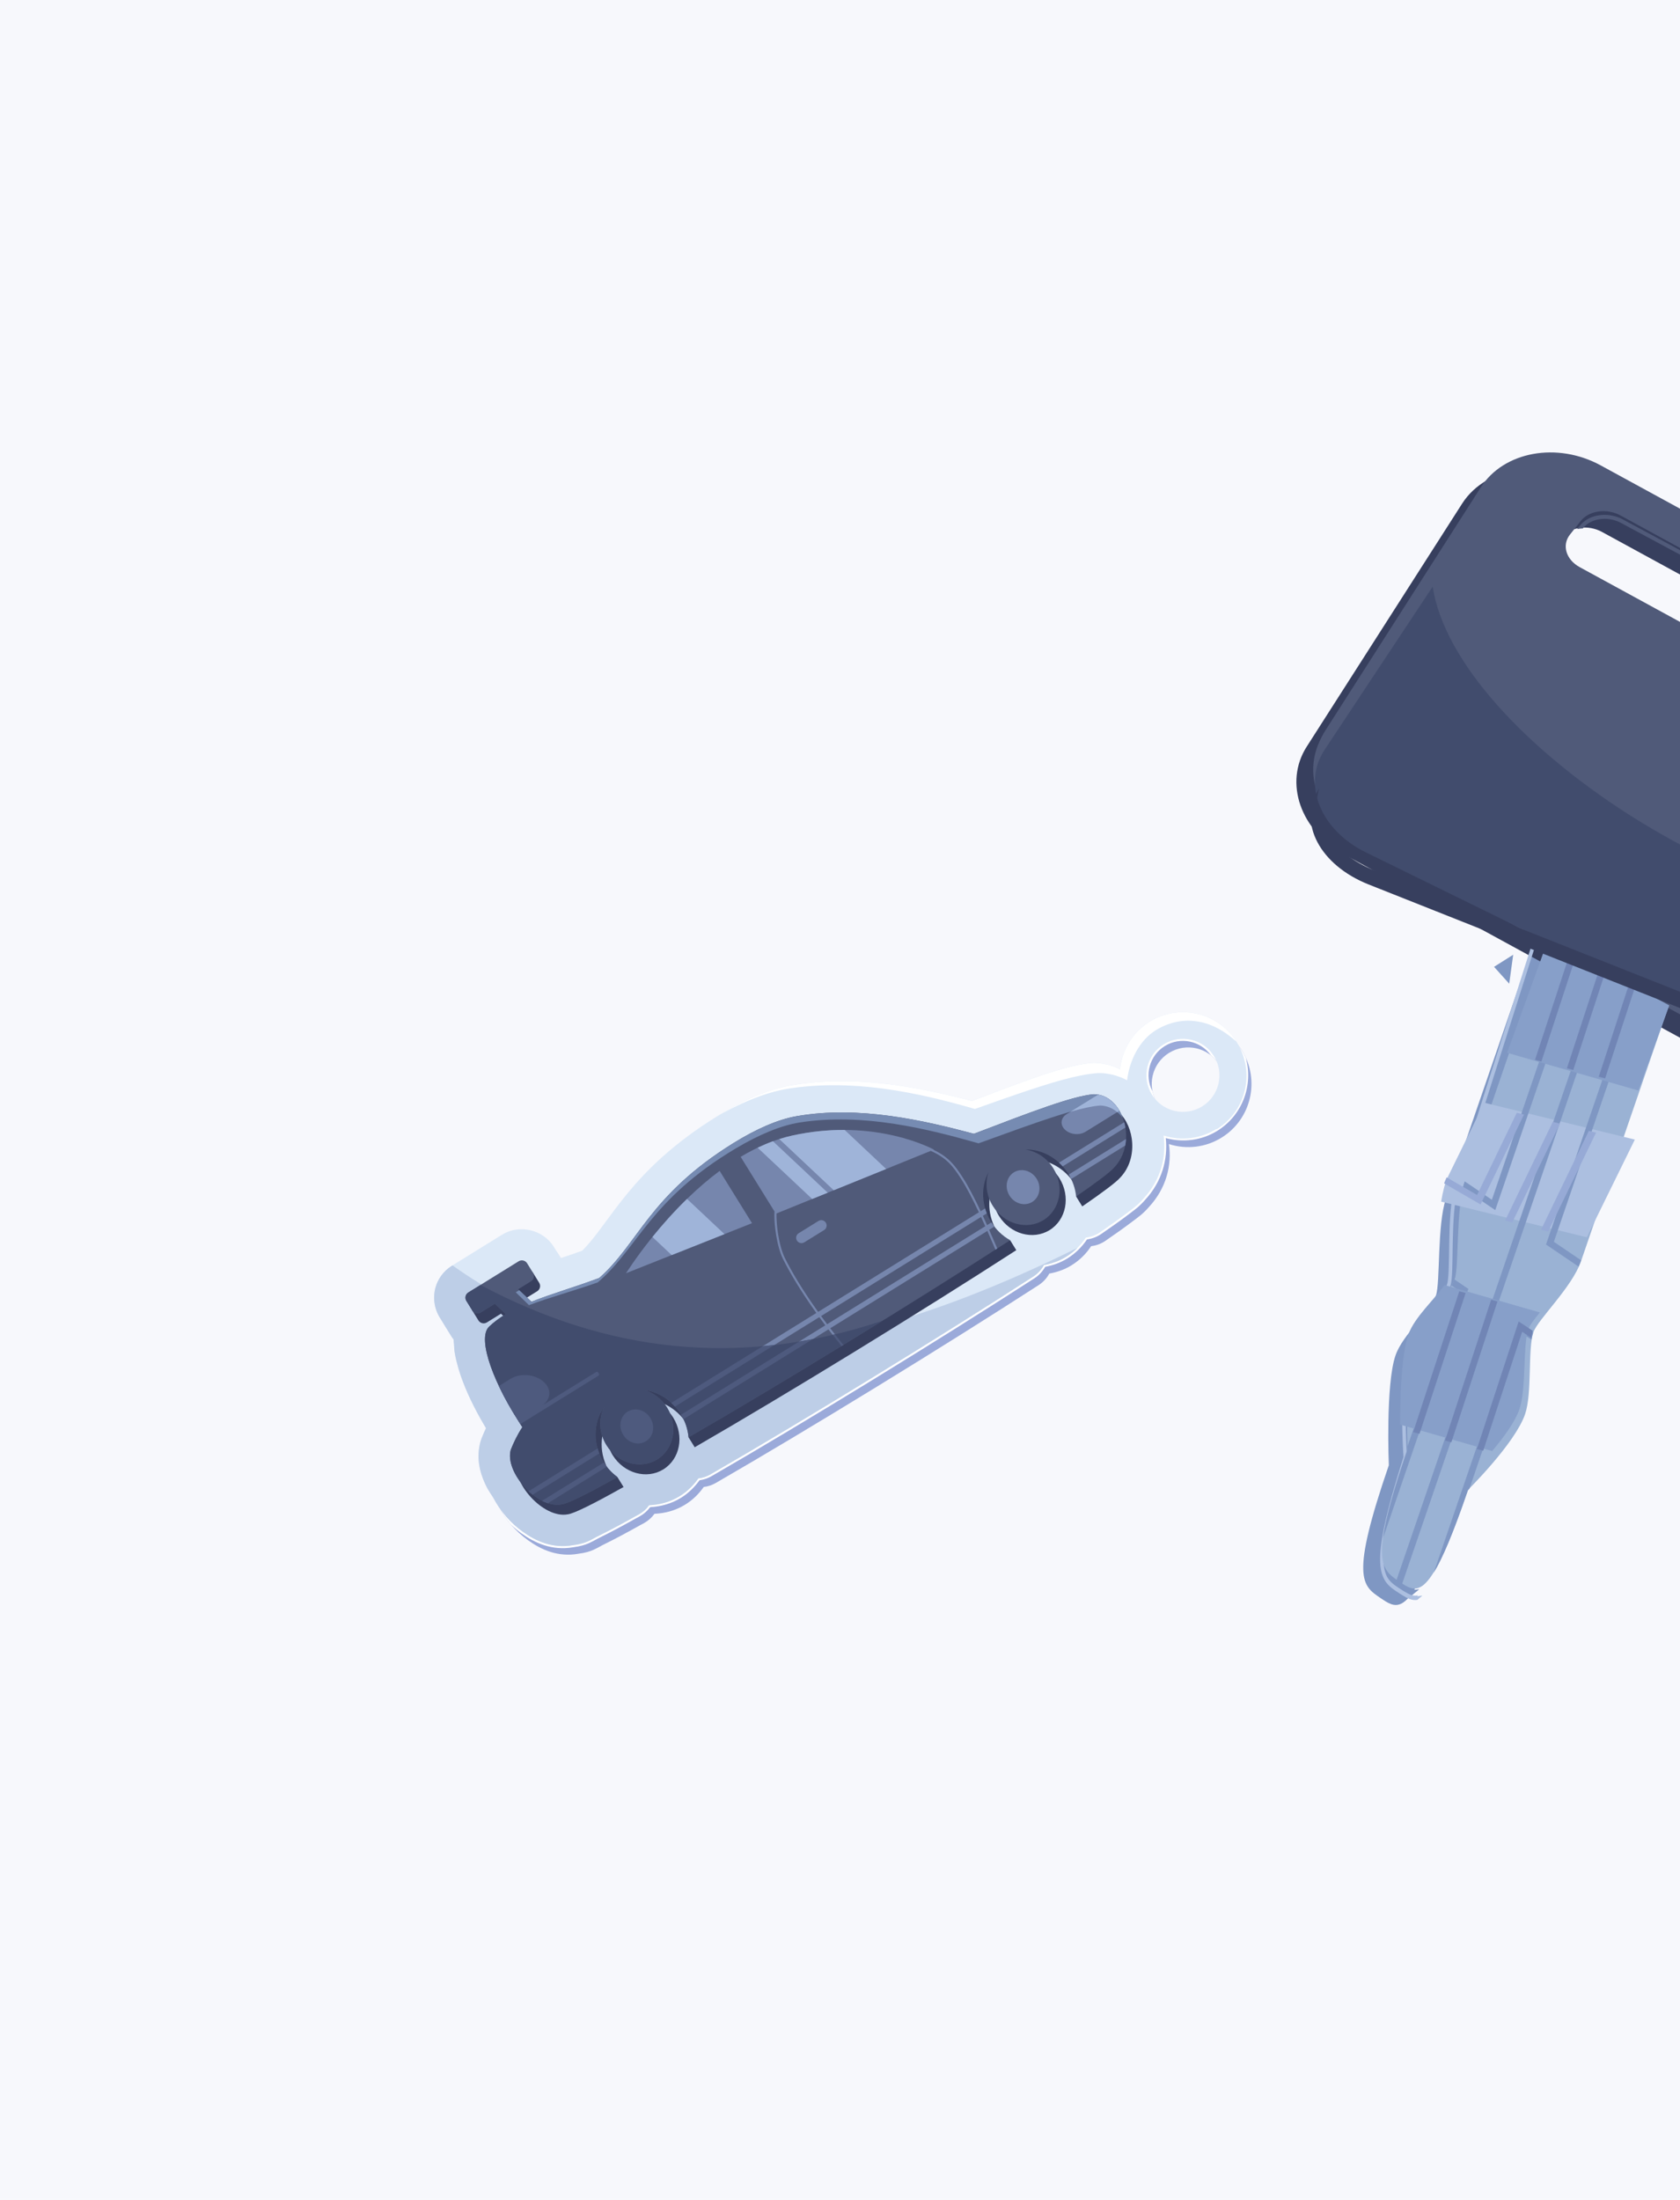 <svg width="165" height="216" viewBox="0 0 165 216" fill="none" xmlns="http://www.w3.org/2000/svg">
    <g>
        <rect width="165" height="216" fill="#F7F8FC"/>
        <path d="M162.883 94.402C163.309 95.303 163.412 96.408 163.083 97.365L153.43 125.458C152.553 128.012 149.182 131.186 148.756 132.426C148.184 134.091 148.658 138.381 147.937 140.478C146.952 143.346 142.336 147.903 142.336 147.903C140.853 152.221 139.774 154.721 138.902 156.099L139.395 156.05L138.21 157.015C138.046 157.184 137.89 157.308 137.737 157.4L137.723 157.411L137.725 157.407C136.966 157.855 136.33 157.417 135.582 156.909C133.778 155.684 132.6 154.938 136.402 143.873C136.402 143.873 136.072 135.958 137.058 133.09C137.779 130.993 140.464 128.849 141.036 127.184C141.462 125.944 141.135 120.258 142.012 117.704L151.665 89.612C152.191 88.082 153.615 87.53 154.86 88.374L158.324 90.726L161.787 93.078C162.254 93.395 162.626 93.862 162.883 94.402Z" fill="#7F97C3"/>
        <path d="M189.158 67.193C190.733 69.59 191.268 72.489 190.347 74.955L180.363 101.699C180.041 102.562 179.567 103.298 178.98 103.898L179.527 103.837L178.015 104.694C177.763 104.861 177.5 105.012 177.224 105.142L177.223 105.143C175.169 106.108 172.51 106.003 169.983 104.61L160.064 99.201L141.908 89.297L131.991 83.888C127.714 81.555 126.084 76.842 128.334 73.32L143.597 49.456C144.216 48.486 145.064 47.712 146.057 47.146L146.055 47.145L146.119 47.109L147.686 46.215L147.617 46.464C150.001 45.703 152.859 45.934 155.378 47.308L157.215 48.31L183.452 62.622L185.29 63.623C186.894 64.498 188.213 65.755 189.158 67.193ZM181.728 66.144C181.395 65.582 180.907 65.087 180.316 64.765L175.013 61.872L162.631 55.119L157.329 52.226C155.978 51.49 154.231 51.73 153.411 52.765L152.355 54.097C151.535 55.132 151.962 56.559 153.313 57.295L160.953 61.462L170.997 66.941L178.637 71.108C179.988 71.845 181.351 71.395 181.694 70.1L182.134 68.432C182.328 67.704 182.156 66.867 181.728 66.144Z" fill="#373F5E"/>
        <path d="M184.05 64.889C184.101 64.973 184.149 65.058 184.192 65.145C184.543 65.838 184.667 66.608 184.482 67.305L184.043 68.963C183.858 69.66 183.379 70.152 182.76 70.355C182.439 70.46 182.085 70.486 181.717 70.435C181.774 70.321 181.823 70.199 181.86 70.066C182.134 70.094 182.393 70.069 182.624 69.993C183.115 69.832 183.492 69.457 183.649 68.866L184.087 67.209C184.243 66.619 184.128 65.932 183.813 65.308C183.498 64.684 182.984 64.123 182.346 63.779L177.004 60.909L164.532 54.208L159.191 51.339C157.913 50.652 156.262 50.889 155.513 51.826L155.467 51.885C155.274 51.893 155.085 51.916 154.901 51.954L155.188 51.594C156.084 50.472 157.947 50.23 159.39 51.006L164.731 53.876L177.203 60.576L182.544 63.446C183.175 63.787 183.695 64.302 184.05 64.889ZM147.596 46.338L147.528 46.586C147.558 46.576 147.589 46.569 147.619 46.56C146.833 47.077 146.157 47.736 145.646 48.531L130.359 72.261C128.169 75.664 129.768 80.225 133.992 82.494L143.982 87.86L162.269 97.687L172.261 103.055L172.261 103.056C174.368 104.198 176.55 104.441 178.378 103.931C178.678 103.847 178.967 103.741 179.246 103.618C179.24 103.624 179.235 103.631 179.229 103.636L179.779 103.575L178.487 104.3C176.543 104.84 174.25 104.574 172.061 103.387L162.071 98.019L143.783 88.192L133.794 82.824C129.402 80.465 127.694 75.66 130.012 72.058L145.297 48.329C145.612 47.84 145.987 47.401 146.405 47.01L147.596 46.338Z" fill="#505A79"/>
        <path fill-rule="evenodd" clip-rule="evenodd" d="M148.616 93.746L146.736 94.933L148.226 96.588L148.616 93.746Z" fill="#7F97C3"/>
        <path d="M152.424 87.805C152.366 87.925 152.312 88.051 152.269 88.188L143.21 116.705C142.818 117.938 142.72 120.008 142.682 121.913C142.664 122.865 142.659 123.779 142.633 124.539C142.607 125.298 142.57 125.892 142.449 126.271C142.154 127.2 141.346 128.168 140.533 129.2C139.719 130.231 138.901 131.317 138.584 132.316C138.145 133.695 138.032 136.414 138.046 138.759C138.06 141.103 138.188 143.086 138.188 143.086C138.191 143.12 138.187 143.154 138.176 143.185C136.396 148.792 135.817 151.773 135.899 153.428C135.94 154.255 136.132 154.74 136.42 155.114C136.709 155.488 137.111 155.749 137.572 156.047C138.034 156.344 138.438 156.6 138.82 156.661C138.964 156.684 139.106 156.682 139.252 156.645C139.235 156.674 139.217 156.706 139.2 156.735L139.695 156.673L139.203 157.094C139.061 157.117 138.921 157.119 138.784 157.097C138.315 157.023 137.881 156.733 137.42 156.436C136.96 156.139 136.52 155.864 136.175 155.417C135.83 154.969 135.599 154.351 135.554 153.445C135.465 151.64 136.07 148.647 137.842 143.061C137.839 143.016 137.713 141.086 137.7 138.751C137.686 136.388 137.776 133.674 138.262 132.142C138.621 131.012 139.468 129.919 140.284 128.884C141.1 127.849 141.885 126.86 142.128 126.098C142.207 125.849 142.262 125.256 142.287 124.508C142.313 123.762 142.319 122.847 142.338 121.89C142.375 119.975 142.457 117.891 142.889 116.531L151.948 88.015C151.964 87.963 151.985 87.916 152.003 87.867C152.139 87.831 152.281 87.811 152.424 87.805Z" fill="#ACBFE0"/>
        <path d="M163.633 91.463C164.877 92.308 165.455 94.22 164.929 95.75L155.277 123.842C154.399 126.397 151.028 129.571 150.602 130.811C150.03 132.476 150.504 136.765 149.783 138.863C148.798 141.73 144.182 146.287 144.182 146.287C140.38 157.352 139.232 156.519 137.428 155.294C135.624 154.069 134.446 153.323 138.248 142.257C138.248 142.257 137.918 134.342 138.903 131.475C139.624 129.378 142.309 127.233 142.881 125.568C143.307 124.328 142.98 118.643 143.858 116.089L153.511 87.996C154.037 86.466 155.461 85.915 156.705 86.759L160.169 89.111L163.633 91.463Z" fill="#9AB2D4"/>
        <path d="M160.564 111.896L155.851 121.49L141.543 117.988C141.697 117.036 141.907 116.153 142.225 115.506L145.776 108.275L160.564 111.896Z" fill="#ACBFE0"/>
        <path d="M163.137 91.175L152.612 121.934L155.28 123.743L155.239 123.864C155.182 124.029 155.114 124.197 155.039 124.367L152.117 122.387L151.843 122.201L151.844 122.199C151.844 122.199 151.843 122.199 151.842 122.198L151.951 121.88L162.586 90.8L163.137 91.175ZM160.37 89.298L137.704 155.535C137.614 155.475 137.522 155.414 137.428 155.35C137.334 155.285 137.243 155.224 137.152 155.161L159.817 88.924L160.093 89.111L160.37 89.298ZM157.601 87.422L146.966 118.501L146.857 118.819C146.857 118.819 146.856 118.818 146.855 118.818L146.854 118.82L146.58 118.634L143.659 116.654C143.706 116.464 143.757 116.285 143.813 116.119L143.855 115.998L146.523 117.807L157.048 87.048L157.601 87.422ZM150.566 130.864C150.501 131.059 150.45 131.29 150.41 131.547L149.528 130.949L144.313 146.189C144.246 146.256 144.171 146.332 144.171 146.332C142.73 150.544 141.671 153.03 140.812 154.431L149.085 130.254L149.194 129.936C149.194 129.936 149.195 129.937 149.196 129.938L149.197 129.936L149.471 130.121L150.566 130.864ZM144.21 126.557L144.101 126.875L135.828 151.051C136.071 149.233 136.792 146.519 138.233 142.306C138.233 142.306 138.229 142.176 138.224 142.06L143.439 126.82L142.557 126.222C142.674 126.018 142.771 125.818 142.839 125.625L143.934 126.367L144.208 126.553L144.207 126.555C144.208 126.556 144.21 126.557 144.21 126.557Z" fill="#7F97C3"/>
        <path d="M164.972 93.288C165.254 94.106 165.283 95.034 164.987 95.85L160.914 107.08L148.019 103.375L152.932 89.83L164.972 93.288ZM151.239 128.87C150.694 129.534 150.258 130.104 150.121 130.483C149.524 132.128 149.948 136.391 149.196 138.464C148.761 139.665 147.666 141.156 146.549 142.479L137.519 139.885C137.515 137.396 137.614 132.991 138.334 131.005C138.943 129.328 140.846 127.635 141.866 126.177L151.239 128.87Z" fill="#879FC9"/>
        <path d="M162.175 92.058L157.646 105.891L157.021 105.726L161.551 91.893L162.175 92.058ZM159.046 91.23L154.517 105.062L153.892 104.896L158.422 91.064L159.046 91.23ZM155.917 90.399L151.387 104.232L150.763 104.066L155.292 90.234L155.917 90.399ZM150.538 130.671L150.537 130.673C150.475 130.869 150.427 131.101 150.39 131.359L149.499 130.769L145.675 142.447L145.051 142.282L149.048 130.077L149.152 129.757C149.153 129.757 149.154 129.758 149.155 129.758L149.155 129.756L149.432 129.939L150.538 130.671ZM147.075 127.785L142.546 141.617L141.922 141.452L146.452 127.619L147.075 127.785ZM143.947 126.956L139.417 140.788L138.793 140.623L143.322 126.79L143.947 126.956Z" fill="#7185B5"/>
        <path d="M187.118 62.02C191.393 64.353 193.647 69.409 192.172 73.355L182.188 100.107C180.713 104.053 176.075 105.369 171.809 103.018L161.894 97.606L143.744 87.7L133.829 82.288C129.554 79.955 127.925 75.24 130.175 71.717L145.438 47.847C147.688 44.324 152.942 43.365 157.216 45.699L159.053 46.701L185.282 61.017L187.118 62.02ZM182.146 63.161L176.845 60.268L164.468 53.512L159.166 50.618C157.816 49.882 156.069 50.122 155.249 51.157L154.194 52.49C153.374 53.525 153.801 54.952 155.151 55.689L162.789 59.857L172.829 65.337L180.467 69.506C181.817 70.243 183.18 69.793 183.522 68.498L183.963 66.83C184.307 65.534 183.496 63.898 182.146 63.161Z" fill="#505A79"/>
        <path fill-rule="evenodd" clip-rule="evenodd" d="M140.707 57.606C143.041 72.616 173.161 91.417 188.875 89.113L184.637 100.346C183.204 104.136 178.435 105.435 173.962 103.22L163.567 98.122L144.539 88.79L134.145 83.692C129.663 81.494 127.862 76.994 130.107 73.603L140.707 57.606Z" fill="#414C6D"/>
        <path d="M129.56 77.411C128.651 80.43 130.855 83.836 135.05 85.5L146.141 89.9L166.445 97.955L177.536 102.355C181.725 104.034 185.942 103.163 187.717 100.483L187.678 100.6C186.491 104.215 181.677 105.615 176.903 103.701L165.812 99.301L145.508 91.246L134.418 86.846C129.636 84.948 127.44 80.788 129.494 77.517L129.56 77.411Z" fill="#373F5E"/>
        <path d="M189.883 61.999C190.18 62.473 190.438 62.968 190.651 63.475C191.506 65.506 191.669 67.751 190.93 69.767L186.611 81.569C186.307 82.337 184.796 82.245 185.172 80.896L189.442 69.228L189.441 69.227C190.021 67.646 189.871 65.784 189.15 64.073C188.428 62.362 187.134 60.803 185.429 59.828L183.826 58.909L175.117 53.928C173.998 53.249 174.101 51.703 175.885 52.553L184.616 57.548L186.218 58.465C187.74 59.336 188.992 60.576 189.883 61.999Z" fill="#778EA9"/>
        <path d="M156.748 111.22L152.06 120.921L151.355 120.743L156.043 111.041L156.748 111.22ZM153.213 110.33L148.525 120.032L147.82 119.854L152.508 110.153L153.213 110.33ZM149.678 109.439L145.55 117.979L145.413 118.264C145.413 118.264 145.412 118.262 145.41 118.262L145.409 118.264L145.103 118.086L141.833 116.194C141.836 116.185 141.84 116.177 141.842 116.168C141.857 116.128 141.872 116.089 141.887 116.05C141.89 116.044 141.892 116.039 141.894 116.033C141.903 116.009 141.912 115.985 141.921 115.963C141.933 115.935 141.945 115.908 141.957 115.881C141.981 115.825 142.005 115.768 142.03 115.715L142.031 115.715L142.063 115.647L142.083 115.606L145.07 117.335L148.971 109.261L149.678 109.439Z" fill="#97AAD6"/>
        <path d="M49.841 122.071C51.53 121.025 53.866 121.574 54.912 123.263L55.494 124.202C55.536 124.271 55.475 124.172 55.504 124.221C55.534 124.268 55.475 124.172 55.516 124.239C55.516 124.24 55.517 124.24 55.517 124.24L55.601 124.375C56.299 124.142 56.997 123.904 57.692 123.654C60.492 120.897 62.384 115.76 70.936 110.464C71.236 110.278 71.534 110.1 71.83 109.929C71.83 109.929 71.83 109.929 71.83 109.929C71.897 109.891 71.916 109.881 71.886 109.897C72.456 109.57 73.024 109.269 73.59 108.994C73.507 109.034 73.531 109.021 73.662 108.957C75.176 108.227 76.686 107.677 78.228 107.408C79.321 107.217 80.411 107.099 81.489 107.04C81.706 107.028 81.922 107.02 82.135 107.012C82.563 106.998 82.99 106.993 83.415 106.995C83.627 106.996 83.838 106.999 84.049 107.005C85.104 107.032 86.142 107.107 87.157 107.216C87.97 107.304 88.767 107.414 89.547 107.54C89.937 107.603 90.322 107.67 90.704 107.74C92.615 108.092 94.371 108.524 95.994 108.945C99.836 107.474 102.884 106.312 105.237 105.684C105.519 105.608 105.78 105.546 106.021 105.491C106.32 105.423 106.611 105.366 106.896 105.318C107.016 105.299 107.135 105.281 107.253 105.265C107.331 105.254 107.462 105.234 107.664 105.216C107.764 105.207 107.864 105.203 107.964 105.203C108.322 105.206 108.636 105.245 108.895 105.29C108.898 105.29 108.9 105.29 108.903 105.291C108.904 105.291 108.906 105.291 108.907 105.291L108.91 105.292C108.952 105.299 108.994 105.308 109.035 105.317C109.038 105.318 109.039 105.318 109.042 105.319C109.17 105.344 109.298 105.373 109.427 105.408H109.427C109.43 105.408 109.428 105.408 109.43 105.408C109.431 105.408 109.432 105.409 109.432 105.409C109.536 105.438 109.631 105.473 109.729 105.506C109.737 105.508 109.767 105.515 109.767 105.515C109.824 105.533 109.881 105.552 109.937 105.574C109.938 105.574 109.94 105.575 109.942 105.576H109.943C109.946 105.577 109.94 105.574 109.944 105.577C109.921 105.568 109.884 105.554 109.949 105.579H109.95C109.951 105.579 109.952 105.579 109.953 105.58C109.955 105.58 109.957 105.581 109.958 105.582C109.992 105.595 109.986 105.592 109.967 105.584C109.964 105.583 109.972 105.586 109.969 105.585C109.976 105.587 109.982 105.59 109.989 105.593C109.948 105.574 109.978 105.58 110.178 105.666C110.247 105.696 110.314 105.728 110.38 105.762C110.38 105.763 110.438 105.79 110.428 105.785C110.429 105.785 110.43 105.786 110.431 105.786C110.393 105.768 110.4 105.77 110.45 105.795C110.475 105.808 110.502 105.822 110.528 105.835C110.713 103.905 111.789 102.172 113.438 101.151C116.353 99.346 120.179 100.245 121.983 103.16C123.788 106.074 122.889 109.9 119.974 111.705C118.427 112.663 116.538 112.894 114.806 112.337C115.107 114.449 114.528 116.696 112.845 118.513C112.26 119.191 111.833 119.476 111.163 119.982C110.467 120.509 109.598 121.128 108.568 121.837C108.152 122.124 107.672 122.303 107.17 122.36C106.685 123.096 106.042 123.742 105.236 124.241C104.544 124.67 103.803 124.918 103.054 125.054C102.808 125.512 102.45 125.899 102.014 126.182C92.762 132.165 79.415 140.354 70.296 145.615C69.933 145.824 69.532 145.957 69.116 146.006C68.645 146.676 68.048 147.273 67.301 147.735C66.349 148.325 65.314 148.593 64.279 148.64C64.008 149.019 63.655 149.332 63.247 149.555C63.135 149.616 63.012 149.683 62.894 149.746C61.563 150.49 60.404 151.111 59.446 151.58C58.522 152.032 58.183 152.384 56.801 152.563C54.779 152.921 53.126 152.15 51.859 151.235C50.63 150.348 49.657 149.221 48.966 147.878C48.79 147.624 48.615 147.37 48.458 147.096C48.424 147.039 48.391 146.982 48.361 146.923L48.393 146.98C48.383 146.96 48.371 146.943 48.362 146.923C48.362 146.923 48.362 146.923 48.361 146.923C48.32 146.844 48.282 146.763 48.244 146.682C48.221 146.637 48.198 146.592 48.177 146.546C48.177 146.546 48.177 146.545 48.176 146.545C47.648 145.39 47.275 143.983 47.722 142.375C47.753 142.265 47.79 142.155 47.832 142.049C47.912 141.851 47.997 141.647 48.09 141.434C48.14 141.319 48.202 141.195 48.258 141.074C48.249 141.059 48.24 141.045 48.231 141.03C48.064 140.751 47.901 140.471 47.742 140.189C46.795 138.503 46.028 136.823 45.549 135.211C45.488 135.007 45.438 134.804 45.387 134.601C45.386 134.599 45.386 134.597 45.385 134.596C45.367 134.533 45.349 134.47 45.335 134.406C45.335 134.406 45.335 134.406 45.335 134.405C45.311 134.301 45.291 134.205 45.272 134.109C45.27 134.104 45.27 134.1 45.269 134.096C45.261 134.065 45.255 134.034 45.248 134.003C45.23 133.91 45.214 133.815 45.199 133.721C45.191 133.68 45.183 133.639 45.177 133.597C45.139 133.355 45.135 133.103 45.118 132.855C45.09 132.688 45.076 132.517 45.077 132.348C45.018 132.269 44.949 132.2 44.897 132.116L44.315 131.177C44.264 131.095 44.339 131.216 44.304 131.157C44.268 131.1 44.343 131.221 44.292 131.139C44.292 131.138 44.292 131.138 44.292 131.138L43.711 130.2L43.71 130.199C43.056 129.142 42.999 127.824 43.484 126.748C43.58 126.534 43.699 126.325 43.839 126.128C44.115 125.739 44.478 125.393 44.903 125.129L49.841 122.071ZM114.819 103.382C114.817 103.382 114.816 103.383 114.815 103.383C113.131 104.426 112.612 106.636 113.654 108.319C114.697 110.002 116.907 110.523 118.59 109.48C120.273 108.437 120.794 106.228 119.751 104.544C118.709 102.862 116.501 102.342 114.819 103.382Z" fill="#9BAADA"/>
        <path d="M43.25 129.058C43.284 129.122 43.32 129.185 43.358 129.246L43.359 129.247L43.937 130.181C43.937 130.181 43.94 130.184 43.94 130.185C43.944 130.191 43.946 130.195 43.951 130.203C43.953 130.204 43.953 130.206 43.954 130.208C43.959 130.216 43.962 130.22 43.965 130.226C43.965 130.226 43.967 130.23 43.967 130.23L44.546 131.165C44.581 131.223 44.645 131.288 44.716 131.383C44.742 131.418 44.757 131.462 44.757 131.505C44.756 131.653 44.769 131.8 44.791 131.946L44.315 131.179C44.264 131.097 44.339 131.218 44.304 131.16C44.268 131.103 44.342 131.224 44.292 131.142C44.292 131.141 44.291 131.141 44.291 131.14L43.793 130.336C43.798 130.34 43.853 130.379 43.901 130.412C43.921 130.363 43.936 130.326 43.951 130.289C43.903 130.302 43.794 130.331 43.791 130.331L43.71 130.203L43.71 130.201C43.489 129.845 43.338 129.458 43.251 129.061L43.25 129.058ZM54.094 122.352C54.411 122.603 54.691 122.905 54.912 123.26L54.966 123.348C54.964 123.349 54.964 123.349 54.962 123.351C54.965 123.354 54.967 123.357 54.969 123.36C54.969 123.36 54.956 123.358 54.954 123.357C54.942 123.365 54.941 123.366 54.931 123.374C54.944 123.369 54.969 123.362 54.971 123.361C54.972 123.363 54.975 123.366 54.975 123.368C54.976 123.367 54.976 123.367 54.978 123.366L55.19 123.708C55.174 123.713 55.159 123.719 55.144 123.724C55.054 123.754 54.955 123.718 54.904 123.638L54.822 123.505L54.82 123.503C54.82 123.503 54.819 123.501 54.819 123.5C54.816 123.496 54.813 123.492 54.809 123.485C54.808 123.484 54.807 123.482 54.806 123.48C54.803 123.473 54.8 123.469 54.797 123.465C54.797 123.464 54.795 123.461 54.795 123.46L54.216 122.524C54.179 122.464 54.136 122.409 54.096 122.352L54.094 122.352ZM43.747 130.13C43.749 130.131 43.75 130.13 43.752 130.131V130.128C43.752 130.128 43.748 130.13 43.747 130.13ZM54.828 123.444C54.824 123.447 54.8 123.464 54.799 123.464C54.8 123.467 54.802 123.472 54.802 123.472C54.802 123.472 54.803 123.474 54.803 123.476C54.804 123.475 54.855 123.444 54.884 123.425C54.856 123.434 54.843 123.439 54.828 123.444ZM45.72 135.756C46.165 136.899 46.733 138.07 47.394 139.245C47.552 139.525 47.713 139.803 47.88 140.081C47.886 140.092 47.895 140.106 47.907 140.125C47.942 140.183 47.946 140.256 47.917 140.318C47.901 140.352 47.887 140.382 47.871 140.416C47.828 140.34 47.783 140.266 47.74 140.191C46.899 138.693 46.202 137.201 45.72 135.756ZM114.187 102.361C115.965 101.263 118.302 101.813 119.403 103.59C119.633 103.962 119.787 104.358 119.876 104.763C119.837 104.688 119.795 104.614 119.751 104.542C119.53 104.186 119.249 103.872 118.92 103.612C117.892 102.182 115.925 101.77 114.403 102.71H114.403L114.4 102.712C112.879 103.654 112.369 105.599 113.192 107.157C113.277 107.568 113.433 107.96 113.654 108.317C113.698 108.388 113.745 108.458 113.795 108.527C113.473 108.266 113.187 107.952 112.957 107.58C111.856 105.802 112.406 103.463 114.184 102.362L114.187 102.36C114.187 102.361 114.187 102.361 114.187 102.361ZM47.77 145.463C47.792 145.514 47.813 145.567 47.836 145.616L47.836 145.617L47.837 145.618C47.856 145.661 47.878 145.703 47.9 145.745C47.901 145.747 47.901 145.749 47.902 145.751C47.941 145.833 47.978 145.911 48.016 145.985V145.986L48.017 145.986C48.02 145.992 48.027 146.006 48.034 146.017C48.038 146.024 48.04 146.028 48.045 146.037C48.046 146.039 48.046 146.039 48.047 146.041C48.047 146.042 48.048 146.044 48.049 146.045C48.067 146.08 48.086 146.114 48.106 146.148C48.106 146.149 48.108 146.151 48.108 146.152C48.26 146.416 48.431 146.665 48.607 146.919C48.612 146.927 48.617 146.935 48.621 146.942C49.297 148.258 50.248 149.358 51.451 150.228C52.694 151.125 54.285 151.866 56.237 151.52C56.24 151.519 56.243 151.518 56.247 151.518C57.6 151.342 57.884 151.015 58.828 150.554C59.781 150.088 60.937 149.468 62.267 148.725C62.268 148.724 62.269 148.723 62.27 148.722C62.388 148.66 62.51 148.593 62.622 148.531C63.003 148.323 63.333 148.031 63.585 147.678C63.621 147.627 63.68 147.595 63.742 147.592C64.749 147.546 65.748 147.287 66.666 146.718C67.388 146.271 67.965 145.695 68.421 145.045C68.455 144.997 68.508 144.966 68.565 144.959C68.954 144.913 69.328 144.789 69.666 144.594C78.781 139.336 92.127 131.147 101.376 125.166C101.783 124.903 102.116 124.541 102.346 124.114C102.376 124.06 102.429 124.021 102.49 124.01C103.22 123.877 103.934 123.637 104.602 123.224C105.381 122.742 106.002 122.117 106.471 121.405C106.505 121.354 106.56 121.321 106.62 121.314C107.088 121.26 107.536 121.093 107.925 120.826C108.953 120.117 109.82 119.5 110.513 118.976C111.186 118.466 111.591 118.198 112.164 117.536C112.165 117.534 112.167 117.532 112.168 117.53C113.809 115.758 114.368 113.579 114.076 111.523C114.06 111.41 114.138 111.306 114.251 111.29C114.282 111.286 114.313 111.289 114.342 111.298C116.018 111.837 117.844 111.613 119.339 110.687C122.159 108.941 123.029 105.245 121.282 102.425C121.143 102.201 120.99 101.99 120.828 101.79C121.277 102.189 121.665 102.651 121.982 103.162C122.121 103.387 122.246 103.62 122.355 103.861C123.103 106.539 122.038 109.5 119.556 111.037C118.039 111.976 116.206 112.214 114.493 111.747C114.714 113.832 114.121 116.025 112.473 117.807C111.874 118.498 111.426 118.8 110.762 119.303C110.061 119.833 109.19 120.453 108.158 121.164C107.74 121.451 107.26 121.628 106.759 121.7C106.264 122.429 105.623 123.075 104.819 123.573C104.128 124.001 103.391 124.248 102.651 124.391C102.391 124.84 102.037 125.229 101.6 125.512C92.343 131.497 78.997 139.687 69.873 144.95C69.512 145.158 69.113 145.288 68.702 145.348C68.224 146.009 67.63 146.605 66.884 147.068C65.928 147.66 64.89 147.927 63.856 147.987C63.576 148.357 63.227 148.67 62.82 148.893C62.708 148.953 62.587 149.02 62.468 149.083C61.135 149.828 59.974 150.45 59.01 150.922C58.107 151.363 57.714 151.74 56.307 151.923C54.218 152.292 52.503 151.492 51.213 150.56C50.85 150.298 50.512 150.013 50.194 149.711C49.718 149.155 49.306 148.544 48.965 147.88C48.789 147.627 48.614 147.373 48.457 147.099C48.423 147.042 48.39 146.984 48.36 146.926L48.392 146.983C48.382 146.963 48.369 146.945 48.36 146.926V146.925C48.319 146.846 48.281 146.765 48.242 146.685C48.219 146.64 48.196 146.595 48.175 146.548L48.175 146.548C48.019 146.207 47.881 145.843 47.77 145.463Z" fill="white"/>
        <path d="M49.318 121.229C51.007 120.183 53.343 120.732 54.389 122.421L54.97 123.36C55.013 123.429 54.952 123.331 54.981 123.379C55.011 123.426 54.952 123.33 54.993 123.397C54.993 123.398 54.994 123.398 54.994 123.398L55.078 123.533C55.776 123.3 56.474 123.062 57.17 122.812C59.97 120.055 61.861 114.918 70.412 109.622C70.712 109.436 71.01 109.258 71.306 109.087C71.373 109.049 71.392 109.039 71.363 109.055C71.933 108.728 72.501 108.427 73.066 108.152C72.984 108.192 73.007 108.179 73.139 108.116C74.653 107.385 76.162 106.835 77.704 106.566C78.797 106.375 79.887 106.257 80.966 106.198C81.182 106.186 81.398 106.178 81.611 106.17C82.039 106.156 82.467 106.151 82.892 106.153C83.103 106.155 83.315 106.158 83.526 106.163C84.581 106.19 85.618 106.265 86.634 106.374C87.446 106.462 88.244 106.572 89.023 106.698C89.413 106.761 89.799 106.828 90.18 106.898C92.092 107.25 93.848 107.682 95.471 108.103C99.312 106.632 102.36 105.47 104.713 104.842C104.995 104.767 105.256 104.704 105.497 104.649C105.796 104.582 106.087 104.524 106.372 104.476C106.492 104.457 106.611 104.439 106.729 104.423C106.807 104.413 106.938 104.393 107.14 104.374C107.24 104.365 107.34 104.361 107.441 104.361C107.798 104.364 108.113 104.403 108.372 104.448C108.374 104.448 108.377 104.448 108.379 104.449C108.38 104.449 108.383 104.45 108.383 104.45L108.387 104.45C108.429 104.457 108.47 104.466 108.512 104.475C108.514 104.476 108.516 104.476 108.519 104.476C108.647 104.502 108.775 104.53 108.904 104.565C108.904 104.565 108.904 104.565 108.905 104.565C108.907 104.566 108.905 104.565 108.908 104.566C108.908 104.566 108.909 104.566 108.91 104.566C109.014 104.594 109.109 104.63 109.207 104.663C109.215 104.665 109.245 104.673 109.245 104.673C109.302 104.69 109.359 104.71 109.415 104.731C109.416 104.732 109.418 104.732 109.42 104.733H109.421C109.424 104.734 109.418 104.732 109.422 104.734C109.399 104.725 109.362 104.711 109.427 104.736H109.427C109.428 104.737 109.428 104.737 109.429 104.737C109.431 104.738 109.433 104.738 109.435 104.74C109.468 104.753 109.463 104.75 109.443 104.742C109.44 104.742 109.449 104.744 109.445 104.743C109.452 104.745 109.458 104.748 109.464 104.751C109.424 104.733 109.453 104.738 109.654 104.824C109.722 104.854 109.789 104.886 109.856 104.92C109.856 104.921 109.913 104.948 109.904 104.943C109.905 104.943 109.906 104.944 109.907 104.945C109.869 104.926 109.876 104.929 109.926 104.954C109.952 104.967 109.978 104.981 110.004 104.994C110.189 103.064 111.265 101.331 112.914 100.31C115.829 98.505 119.655 99.404 121.459 102.319C123.283 105.221 122.442 109.032 119.539 110.856C119.517 110.87 119.494 110.884 119.45 110.864C117.903 111.822 116.014 112.053 114.282 111.496C114.583 113.609 114.004 115.855 112.322 117.672C111.736 118.35 111.309 118.635 110.64 119.141C109.944 119.668 109.074 120.286 108.045 120.996C107.629 121.283 107.149 121.462 106.647 121.519C106.162 122.255 105.519 122.901 104.714 123.4C104.021 123.829 103.281 124.077 102.531 124.213C102.285 124.671 101.927 125.058 101.492 125.34C92.24 131.324 78.893 139.513 69.773 144.774C69.411 144.983 69.009 145.116 68.594 145.165C68.122 145.834 67.525 146.432 66.779 146.894C65.827 147.484 64.791 147.752 63.755 147.798C63.485 148.177 63.133 148.49 62.724 148.713C62.611 148.774 62.489 148.841 62.371 148.904C61.04 149.648 59.881 150.269 58.922 150.738C57.998 151.19 57.66 151.542 56.278 151.721C54.256 152.079 52.603 151.308 51.336 150.393C50.107 149.506 49.133 148.379 48.443 147.036C48.267 146.782 48.091 146.528 47.934 146.254C47.9 146.198 47.868 146.14 47.838 146.081L47.87 146.139C47.86 146.119 47.848 146.101 47.838 146.081C47.797 146.002 47.759 145.921 47.72 145.84C47.697 145.795 47.674 145.75 47.653 145.704C47.653 145.704 47.653 145.703 47.652 145.703C47.124 144.548 46.751 143.141 47.198 141.533C47.229 141.422 47.266 141.313 47.309 141.206C47.388 141.008 47.473 140.804 47.566 140.591C47.616 140.477 47.678 140.352 47.734 140.232C47.725 140.217 47.716 140.203 47.707 140.187C47.54 139.909 47.377 139.628 47.218 139.346C46.27 137.66 45.504 135.981 45.025 134.368C44.964 134.164 44.914 133.961 44.863 133.758C44.862 133.756 44.862 133.755 44.861 133.753C44.843 133.69 44.826 133.627 44.811 133.563C44.787 133.459 44.767 133.363 44.748 133.267C44.747 133.262 44.746 133.257 44.745 133.253C44.737 133.222 44.731 133.19 44.724 133.159C44.706 133.066 44.691 132.972 44.675 132.878C44.667 132.836 44.66 132.796 44.653 132.754C44.615 132.512 44.611 132.26 44.594 132.012C44.566 131.844 44.553 131.674 44.553 131.504C44.495 131.425 44.425 131.357 44.373 131.272L43.792 130.333C43.74 130.251 43.815 130.372 43.781 130.313C43.744 130.256 43.819 130.377 43.768 130.295C43.768 130.295 43.768 130.295 43.768 130.295L43.187 129.356L43.186 129.355C42.532 128.298 42.475 126.98 42.96 125.904C43.056 125.691 43.175 125.481 43.315 125.284C43.591 124.896 43.954 124.549 44.379 124.286L49.318 121.229ZM114.296 102.54C114.295 102.54 114.294 102.541 114.293 102.541C112.61 103.584 112.09 105.794 113.133 107.477C114.175 109.161 116.385 109.68 118.069 108.638C119.752 107.595 120.271 105.386 119.23 103.702C118.187 102.02 115.979 101.499 114.296 102.54Z" fill="#DBE8F7"/>
        <path fill-rule="evenodd" clip-rule="evenodd" d="M44.44 124.249C57.865 133.726 75.43 137.59 105.819 122.528C105.491 122.852 105.122 123.146 104.711 123.401C104.018 123.83 103.277 124.078 102.528 124.215C102.282 124.672 101.924 125.059 101.489 125.342C92.236 131.325 78.89 139.514 69.77 144.775C69.407 144.984 69.006 145.117 68.59 145.166C68.119 145.836 67.522 146.433 66.775 146.895C65.823 147.485 64.788 147.753 63.753 147.8C63.483 148.179 63.13 148.491 62.721 148.714C62.609 148.775 62.486 148.842 62.368 148.906C61.038 149.65 59.878 150.271 58.92 150.74C57.996 151.192 57.657 151.544 56.275 151.723C54.254 152.081 52.6 151.31 51.333 150.395C50.105 149.507 49.131 148.38 48.44 147.037C48.265 146.783 48.089 146.53 47.932 146.255C47.898 146.199 47.865 146.141 47.834 146.083L47.867 146.14C47.856 146.12 47.845 146.102 47.834 146.083C47.794 146.004 47.755 145.922 47.717 145.842C47.693 145.797 47.671 145.751 47.65 145.705L47.649 145.704C47.12 144.549 46.748 143.142 47.195 141.534C47.226 141.423 47.263 141.314 47.306 141.208C47.386 141.01 47.47 140.805 47.564 140.593C47.614 140.478 47.675 140.354 47.731 140.233C47.722 140.218 47.713 140.204 47.704 140.189C47.536 139.91 47.373 139.63 47.215 139.347C46.267 137.661 45.501 135.982 45.022 134.369C44.962 134.166 44.911 133.963 44.859 133.759C44.859 133.758 44.859 133.756 44.858 133.754C44.839 133.692 44.822 133.629 44.808 133.565C44.808 133.565 44.808 133.565 44.808 133.564C44.783 133.459 44.764 133.364 44.745 133.268C44.743 133.264 44.743 133.259 44.741 133.255C44.734 133.223 44.727 133.192 44.721 133.161C44.703 133.068 44.688 132.974 44.672 132.88C44.664 132.838 44.657 132.798 44.65 132.756C44.612 132.514 44.608 132.262 44.591 132.014V132.013C44.564 131.846 44.55 131.676 44.55 131.506C44.492 131.427 44.423 131.359 44.37 131.274L43.789 130.335C43.738 130.253 43.813 130.374 43.778 130.316C43.742 130.259 43.816 130.38 43.766 130.298C43.766 130.297 43.766 130.297 43.765 130.297L43.184 129.359L43.184 129.358C42.53 128.301 42.473 126.983 42.957 125.907C43.053 125.693 43.173 125.484 43.313 125.287C43.589 124.898 43.952 124.552 44.377 124.288L44.44 124.249Z" fill="#BDCEE7"/>
        <path d="M51.545 124.821C51.829 124.646 52.2 124.733 52.375 125.016L52.956 125.956C53.132 126.24 53.045 126.611 52.761 126.786L51.501 127.567L52.805 128.794C54.79 128.004 57.079 127.351 59.455 126.465C63.325 123.057 64.342 118.354 72.639 113.215C74.847 111.848 76.981 110.899 78.838 110.575C85.006 109.499 91.374 111.007 96.257 112.303C102.051 110.085 105.918 108.61 108.024 108.418C108.747 108.423 109.382 108.719 109.891 109.2C111.416 110.641 111.806 113.741 110.03 115.621C109.659 116.061 108.309 117.072 106.294 118.459L105.69 117.483L105.965 117.108C105.849 116.811 105.705 116.525 105.536 116.252C104.595 114.731 102.963 113.808 101.287 113.847C102.405 114.002 103.43 114.687 104.056 115.699C105.164 117.488 104.731 119.764 103.089 120.781C103.089 120.781 103.089 120.781 103.088 120.781C101.446 121.798 99.216 121.172 98.108 119.383C97.482 118.372 97.325 117.149 97.684 116.079C96.902 117.562 97.002 119.434 97.944 120.955C98.162 121.307 98.421 121.633 98.715 121.923L99.21 121.778L99.814 122.754C90.62 128.7 77.277 136.887 68.23 142.106L67.625 141.13L67.919 140.752C67.799 140.431 67.647 140.122 67.466 139.83C66.658 138.526 65.333 137.649 63.891 137.462C64.8 137.734 65.599 138.355 66.119 139.195C67.227 140.984 66.794 143.259 65.152 144.276C63.51 145.294 61.28 144.668 60.171 142.88C59.46 141.731 59.359 140.323 59.908 139.178C58.831 140.7 58.817 142.826 59.873 144.532C59.995 144.729 60.129 144.916 60.275 145.095L60.639 145.034L61.244 146.011C61.132 146.073 61.014 146.137 60.911 146.192C58.266 147.672 56.349 148.629 55.756 148.693C53.359 149.138 50.156 145.528 50.766 143.339C51.052 142.629 51.358 141.952 51.914 141.093C49.221 137.135 47.381 132.447 48.638 131.244C49.124 130.778 49.68 130.374 50.286 130.01L49.203 128.992L47.819 129.85C47.535 130.025 47.164 129.938 46.988 129.654L46.406 128.715C46.23 128.431 46.318 128.061 46.602 127.885L51.545 124.821Z" fill="#373F5E"/>
        <path d="M109.287 108.222C110.813 109.663 111.202 112.764 109.426 114.643C109.056 115.083 107.705 116.094 105.691 117.482C105.611 116.706 105.351 115.949 104.933 115.274C103.991 113.754 102.359 112.83 100.683 112.87C101.802 113.025 102.827 113.71 103.453 114.722C104.561 116.511 104.128 118.786 102.485 119.803C100.843 120.82 98.613 120.194 97.505 118.405C96.879 117.394 96.722 116.171 97.081 115.101C96.3 116.583 96.399 118.456 97.341 119.977C97.808 120.73 98.454 121.352 99.211 121.776C90.017 127.722 76.674 135.909 67.626 141.128C67.555 140.329 67.293 139.546 66.863 138.852C66.055 137.548 64.73 136.67 63.287 136.483C64.197 136.756 64.996 137.377 65.515 138.216C66.623 140.006 66.191 142.281 64.548 143.298C62.906 144.315 60.676 143.69 59.568 141.901C58.856 140.753 58.756 139.344 59.304 138.2C58.227 139.721 58.214 141.848 59.27 143.554C59.629 144.133 60.096 144.637 60.641 145.032C60.529 145.094 60.411 145.158 60.308 145.213C57.663 146.693 55.746 147.65 55.153 147.714C52.755 148.159 49.554 144.548 50.163 142.36C50.449 141.65 50.754 140.973 51.311 140.114C48.618 136.156 46.778 131.468 48.035 130.265C48.521 129.799 49.077 129.395 49.683 129.031L48.599 128.012L47.214 128.87C46.93 129.046 46.56 128.959 46.383 128.675L45.802 127.735C45.626 127.452 45.714 127.081 45.998 126.906L50.939 123.845C51.223 123.67 51.593 123.757 51.769 124.041L52.351 124.98C52.526 125.263 52.44 125.634 52.156 125.81L50.894 126.591L52.2 127.818C54.184 127.028 56.473 126.375 58.849 125.488C62.719 122.08 63.736 117.377 72.033 112.239C74.241 110.871 76.375 109.922 78.232 109.598C84.399 108.522 90.768 110.03 95.651 111.325C101.445 109.108 105.311 107.633 107.418 107.441C108.144 107.446 108.778 107.742 109.287 108.222Z" fill="#505A79"/>
        <path fill-rule="evenodd" clip-rule="evenodd" d="M72.743 113.589C74.346 112.631 76.057 111.883 77.84 111.493C86.002 109.709 91.721 112.881 91.721 112.881L91.677 112.899C93.15 113.597 93.797 114.432 94.573 115.648C95.123 116.509 95.719 117.664 96.316 118.927L96.755 118.656C96.801 118.82 96.856 118.982 96.919 119.141L96.529 119.383C96.668 119.683 96.806 119.988 96.945 120.295L97.373 120.03C97.463 120.171 97.559 120.307 97.661 120.439L97.15 120.756C97.421 121.368 97.688 121.986 97.945 122.591C97.888 122.629 97.827 122.667 97.768 122.704C97.51 122.098 97.243 121.479 96.972 120.865L81.54 130.422C81.943 130.947 82.37 131.489 82.83 132.053C82.771 132.089 82.712 132.124 82.653 132.16C82.194 131.597 81.767 131.056 81.365 130.531L67.133 139.345C67.06 139.195 66.981 139.048 66.894 138.905L81.06 130.132C80.853 129.858 80.659 129.593 80.467 129.33L66.301 138.103C66.186 137.975 66.066 137.854 65.94 137.739L80.176 128.922C78.568 126.673 77.52 124.865 76.889 123.592C76.543 122.892 76.29 121.814 76.157 120.783C76.069 120.108 76.033 119.461 76.062 118.947L72.743 113.589ZM70.68 114.971L73.859 120.104L61.483 125.018C62.927 122.792 66.28 118.244 70.68 114.971ZM76.263 119.149C76.252 119.612 76.284 120.176 76.359 120.757C76.49 121.773 76.745 122.842 77.073 123.501C77.699 124.766 78.743 126.568 80.351 128.814L96.138 119.037C95.54 117.768 94.944 116.612 94.399 115.76C93.596 114.503 92.979 113.703 91.414 113.005L76.263 119.149ZM50.135 135.389C51.083 134.802 52.527 134.92 53.37 135.653C54.214 136.388 54.13 137.452 53.181 138.04L58.545 134.718C58.616 134.675 58.707 134.696 58.751 134.767L58.819 134.876C58.862 134.946 58.841 135.038 58.77 135.081L51.118 139.82C51.038 139.702 50.959 139.584 50.882 139.463C50.163 138.347 49.521 137.194 49 136.091L50.135 135.389ZM80.385 119.887C80.633 119.734 80.955 119.809 81.108 120.057C81.261 120.305 81.186 120.627 80.938 120.78L78.994 121.984C78.747 122.138 78.425 122.061 78.271 121.814C78.118 121.566 78.194 121.245 78.441 121.091L80.385 119.887ZM107.847 107.485C108.735 107.638 109.462 108.24 109.946 109.064L106.614 111.127C106.013 111.5 105.116 111.413 104.604 110.932C104.092 110.451 104.166 109.764 104.768 109.391L107.847 107.485ZM99.579 115.113C100.315 114.657 101.316 114.938 101.813 115.74C102.31 116.543 102.115 117.563 101.379 118.02C100.642 118.476 99.642 118.195 99.146 117.393C98.648 116.59 98.842 115.57 99.579 115.113ZM61.642 138.607C62.379 138.151 63.379 138.432 63.876 139.235C64.373 140.037 64.179 141.057 63.442 141.514C62.706 141.97 61.705 141.689 61.209 140.887C60.711 140.084 60.906 139.064 61.642 138.607ZM110.417 110.194C110.463 110.363 110.503 110.535 110.531 110.71L104.369 114.527C104.254 114.399 104.134 114.278 104.008 114.163L110.417 110.194ZM58.685 142.233C58.731 142.397 58.786 142.559 58.849 142.718L52.32 146.762C52.184 146.655 52.051 146.541 51.922 146.421L58.685 142.233ZM96.351 119.493L80.642 129.222C80.834 129.485 81.028 129.749 81.235 130.024L96.766 120.405C96.628 120.097 96.49 119.793 96.351 119.493ZM110.593 111.842C110.581 112.055 110.556 112.267 110.516 112.478L105.202 115.769C105.13 115.619 105.05 115.471 104.964 115.329L110.593 111.842ZM59.303 143.607C59.393 143.748 59.489 143.884 59.591 144.016L53.814 147.595C53.623 147.532 53.433 147.454 53.245 147.359L59.303 143.607Z" fill="#7686AD"/>
        <path fill-rule="evenodd" clip-rule="evenodd" d="M47.191 126.169C59.431 132.695 72.479 134.41 86.664 129.692C79.984 133.823 73.038 138.007 67.626 141.129C67.556 140.33 67.293 139.548 66.862 138.853C66.055 137.548 64.73 136.671 63.288 136.484C64.197 136.757 64.996 137.378 65.516 138.217C66.624 140.007 66.191 142.282 64.549 143.299C62.907 144.316 60.677 143.691 59.568 141.902C58.857 140.754 58.757 139.346 59.305 138.201C58.228 139.723 58.214 141.849 59.271 143.555C59.63 144.135 60.096 144.638 60.641 145.034C60.529 145.095 60.411 145.159 60.308 145.215C57.663 146.695 55.747 147.652 55.153 147.716C52.756 148.161 49.554 144.55 50.163 142.361C50.45 141.652 50.755 140.975 51.312 140.115C48.619 136.158 46.778 131.47 48.036 130.266C48.522 129.8 49.077 129.397 49.684 129.032L48.6 128.014L47.216 128.872C46.932 129.047 46.561 128.96 46.385 128.676L45.804 127.737C45.628 127.452 45.715 127.083 46 126.907L47.191 126.169Z" fill="#414C6D"/>
        <path d="M74.413 112.694C74.906 112.459 75.407 112.245 75.916 112.058L81.291 117.111L79.768 117.728L74.413 112.694ZM76.538 111.844C76.967 111.707 77.402 111.589 77.841 111.493C79.684 111.09 81.402 110.942 82.958 110.951L87.034 114.783L81.884 116.87L76.538 111.844ZM67.475 117.723L71.152 121.179L65.969 123.237L64.081 121.461C65.044 120.269 66.185 118.977 67.475 117.723Z" fill="#9FB4D9"/>
        <path fill-rule="evenodd" clip-rule="evenodd" d="M50.134 135.392C51.083 134.804 52.525 134.922 53.37 135.656C54.213 136.391 54.129 137.455 53.18 138.043L58.545 134.721C58.615 134.677 58.706 134.699 58.75 134.769L58.818 134.879C58.861 134.949 58.84 135.04 58.769 135.084L51.117 139.823C51.096 139.792 51.075 139.76 51.054 139.728C50.995 139.639 50.936 139.551 50.878 139.461C50.16 138.346 49.52 137.195 48.999 136.094L50.134 135.392ZM61.642 138.61C62.378 138.154 63.378 138.435 63.875 139.238C64.372 140.04 64.178 141.06 63.441 141.516C62.705 141.973 61.705 141.692 61.208 140.89C60.71 140.087 60.905 139.066 61.642 138.61ZM74.903 132.19C75.281 132.157 75.66 132.117 76.04 132.074L66.299 138.107C66.298 138.106 66.297 138.105 66.296 138.104C66.201 137.998 66.101 137.896 65.998 137.799C65.978 137.78 65.958 137.761 65.938 137.743L74.903 132.19ZM58.684 142.235C58.7 142.29 58.716 142.344 58.733 142.398C58.741 142.423 58.75 142.448 58.758 142.472C58.758 142.474 58.76 142.477 58.76 142.479C58.768 142.503 58.777 142.528 58.786 142.552C58.787 142.555 58.788 142.557 58.788 142.56C58.797 142.584 58.806 142.608 58.815 142.633C58.816 142.635 58.817 142.637 58.818 142.639C58.827 142.664 58.836 142.688 58.846 142.712C58.846 142.715 58.848 142.717 58.849 142.72L52.319 146.764C52.319 146.764 52.317 146.763 52.316 146.762C52.25 146.71 52.185 146.656 52.12 146.601C52.119 146.6 52.118 146.599 52.116 146.598C52.105 146.589 52.096 146.579 52.085 146.57C52.029 146.522 51.974 146.474 51.92 146.423L58.684 142.235ZM78.478 131.734C78.921 131.661 79.367 131.581 79.812 131.495L67.132 139.348C67.093 139.268 67.052 139.189 67.01 139.111C66.982 139.061 66.954 139.011 66.925 138.962C66.915 138.944 66.905 138.926 66.894 138.908L78.478 131.734ZM59.302 143.61C59.307 143.617 59.311 143.624 59.316 143.631C59.327 143.648 59.338 143.665 59.349 143.681C59.353 143.688 59.358 143.695 59.363 143.703C59.374 143.72 59.386 143.736 59.397 143.753C59.402 143.76 59.407 143.766 59.411 143.774C59.423 143.79 59.434 143.806 59.446 143.823C59.45 143.83 59.456 143.838 59.46 143.844C59.472 143.861 59.484 143.877 59.495 143.893C59.5 143.9 59.505 143.907 59.51 143.914C59.522 143.93 59.534 143.946 59.547 143.962C59.551 143.969 59.557 143.976 59.562 143.983C59.571 143.995 59.58 144.007 59.59 144.02L53.812 147.598C53.623 147.536 53.433 147.457 53.246 147.363L53.244 147.362L59.302 143.61ZM81.784 131.074C81.857 131.057 81.93 131.039 82.003 131.022C82.267 131.359 82.539 131.7 82.827 132.053C82.767 132.089 82.709 132.125 82.65 132.161C82.346 131.789 82.061 131.429 81.784 131.074Z" fill="#4E5A7E"/>
        <path d="M72.036 112.24C74.244 110.873 76.378 109.924 78.235 109.6C84.402 108.523 90.77 110.031 95.653 111.327C101.448 109.109 105.314 107.634 107.421 107.443C108.143 107.448 108.778 107.744 109.287 108.224C109.716 108.63 110.052 109.17 110.278 109.774C110.168 109.629 110.051 109.493 109.925 109.369C109.419 108.876 108.784 108.566 108.054 108.548C105.923 108.705 101.995 110.127 96.107 112.264C91.2 110.87 84.797 109.237 78.552 110.216C76.672 110.51 74.501 111.431 72.248 112.773C63.782 117.816 62.673 122.545 58.707 125.918C56.292 126.771 53.971 127.39 51.953 128.153L50.657 126.892L50.998 126.688L52.202 127.819C54.186 127.029 56.475 126.376 58.851 125.49C62.721 122.082 63.739 117.379 72.036 112.24Z" fill="#768BB2"/>
        <path d="M107.848 107.485L107.85 107.486C108.013 107.514 108.171 107.558 108.323 107.615C108.327 107.616 108.331 107.618 108.335 107.619C108.484 107.677 108.628 107.748 108.765 107.83C108.771 107.834 108.778 107.837 108.784 107.841C108.869 107.894 108.953 107.951 109.033 108.013C109.04 108.018 109.047 108.023 109.054 108.028C109.14 108.095 109.223 108.167 109.303 108.243C109.375 108.312 109.443 108.386 109.51 108.462C109.526 108.481 109.543 108.499 109.56 108.518C109.62 108.589 109.676 108.663 109.731 108.739C109.761 108.78 109.788 108.822 109.816 108.864C109.838 108.897 109.859 108.93 109.879 108.963C109.901 108.997 109.921 109.031 109.942 109.067L109.731 109.197C109.261 108.805 108.693 108.565 108.053 108.55C107.308 108.604 106.337 108.818 105.145 109.158L107.848 107.485Z" fill="#9FB4D9"/>
        <path d="M70.64 109.489C70.863 109.353 71.086 109.218 71.307 109.091H71.308C71.374 109.052 71.393 109.043 71.364 109.059C71.934 108.732 72.502 108.431 73.067 108.156C72.984 108.196 73.008 108.182 73.139 108.119C74.653 107.389 76.163 106.839 77.705 106.57C78.799 106.379 79.888 106.261 80.967 106.202C81.183 106.19 81.399 106.181 81.612 106.174C82.04 106.16 82.468 106.155 82.892 106.157C83.104 106.158 83.316 106.162 83.527 106.167C84.582 106.193 85.619 106.268 86.635 106.378C87.447 106.465 88.245 106.575 89.024 106.701C89.414 106.765 89.8 106.832 90.181 106.902C92.093 107.254 93.849 107.686 95.471 108.106C99.313 106.636 102.361 105.473 104.715 104.846C104.996 104.77 105.257 104.708 105.499 104.653C105.798 104.585 106.088 104.527 106.373 104.48C106.493 104.46 106.612 104.442 106.73 104.426C106.809 104.416 106.94 104.396 107.142 104.377C107.241 104.368 107.342 104.364 107.442 104.364C107.8 104.367 108.114 104.406 108.373 104.451C108.376 104.451 108.378 104.451 108.381 104.452C108.382 104.452 108.384 104.453 108.385 104.453L108.389 104.454C108.431 104.461 108.472 104.47 108.514 104.479C108.516 104.479 108.518 104.48 108.521 104.48C108.649 104.506 108.777 104.534 108.906 104.569L108.907 104.569C108.909 104.57 108.907 104.569 108.91 104.57L108.912 104.571C109.016 104.599 109.111 104.635 109.209 104.667C109.216 104.67 109.246 104.677 109.246 104.677C109.303 104.695 109.36 104.714 109.416 104.735L109.421 104.737H109.422H109.423C109.426 104.739 109.419 104.736 109.424 104.738C109.401 104.729 109.364 104.715 109.428 104.74H109.429L109.431 104.741L109.436 104.743C109.469 104.756 109.464 104.753 109.445 104.746C109.441 104.745 109.45 104.748 109.446 104.746C109.452 104.749 109.459 104.752 109.466 104.754C109.425 104.736 109.455 104.742 109.655 104.828C109.724 104.858 109.791 104.889 109.857 104.924C109.857 104.925 109.915 104.951 109.905 104.947L109.909 104.948C109.871 104.93 109.878 104.933 109.927 104.958C109.953 104.97 109.979 104.985 110.005 104.998C110.19 103.067 111.267 101.334 112.916 100.313C115.735 98.568 119.428 99.346 121.303 102.08C121.335 102.138 121.366 102.197 121.396 102.256C118.904 99.973 116.075 99.656 113.626 101.09C111.913 102.093 110.935 104.108 110.696 106.078C110.67 106.064 110.644 106.048 110.618 106.034C110.568 106.007 110.561 106.005 110.599 106.024L110.597 106.023C110.606 106.028 110.548 105.999 110.548 105.998C110.481 105.961 110.413 105.926 110.344 105.895C110.141 105.801 110.111 105.795 110.152 105.814C110.146 105.811 110.139 105.808 110.132 105.805C110.136 105.807 110.128 105.804 110.13 105.805C110.15 105.813 110.156 105.815 110.122 105.802L110.116 105.8L110.114 105.799C110.048 105.772 110.084 105.787 110.108 105.797C110.103 105.795 110.109 105.798 110.107 105.796H110.106H110.106L110.1 105.794C110.044 105.771 109.986 105.75 109.928 105.731C109.928 105.731 109.897 105.722 109.889 105.72C109.789 105.683 109.694 105.645 109.588 105.613L109.586 105.613L109.583 105.612L109.581 105.611C109.451 105.572 109.32 105.54 109.19 105.51C109.188 105.51 109.186 105.509 109.184 105.509C109.142 105.499 109.099 105.489 109.057 105.48L109.053 105.479C109.052 105.48 109.05 105.479 109.049 105.479C109.047 105.478 109.044 105.478 109.042 105.478C108.778 105.425 108.457 105.377 108.092 105.366C107.989 105.363 107.887 105.364 107.784 105.371C107.577 105.384 107.443 105.402 107.362 105.411C107.241 105.424 107.119 105.439 106.996 105.456C106.703 105.497 106.404 105.549 106.097 105.611C105.848 105.661 105.58 105.718 105.289 105.788C102.867 106.37 99.719 107.482 95.751 108.888C94.102 108.417 92.317 107.93 90.371 107.521C89.982 107.44 89.589 107.361 89.192 107.287C88.398 107.139 87.585 107.006 86.756 106.895C85.721 106.757 84.661 106.654 83.583 106.6C83.367 106.589 83.15 106.58 82.934 106.574C82.499 106.56 82.062 106.554 81.624 106.558C81.405 106.56 81.185 106.563 80.963 106.57C79.858 106.603 78.74 106.696 77.618 106.863C76.034 107.099 74.476 107.624 72.908 108.332C72.773 108.394 72.748 108.406 72.834 108.367C72.248 108.634 71.659 108.928 71.068 109.248C71.099 109.232 71.079 109.242 71.01 109.279H71.01C70.888 109.345 70.765 109.417 70.644 109.486L70.64 109.489Z" fill="white"/>
    </g>
</svg>
